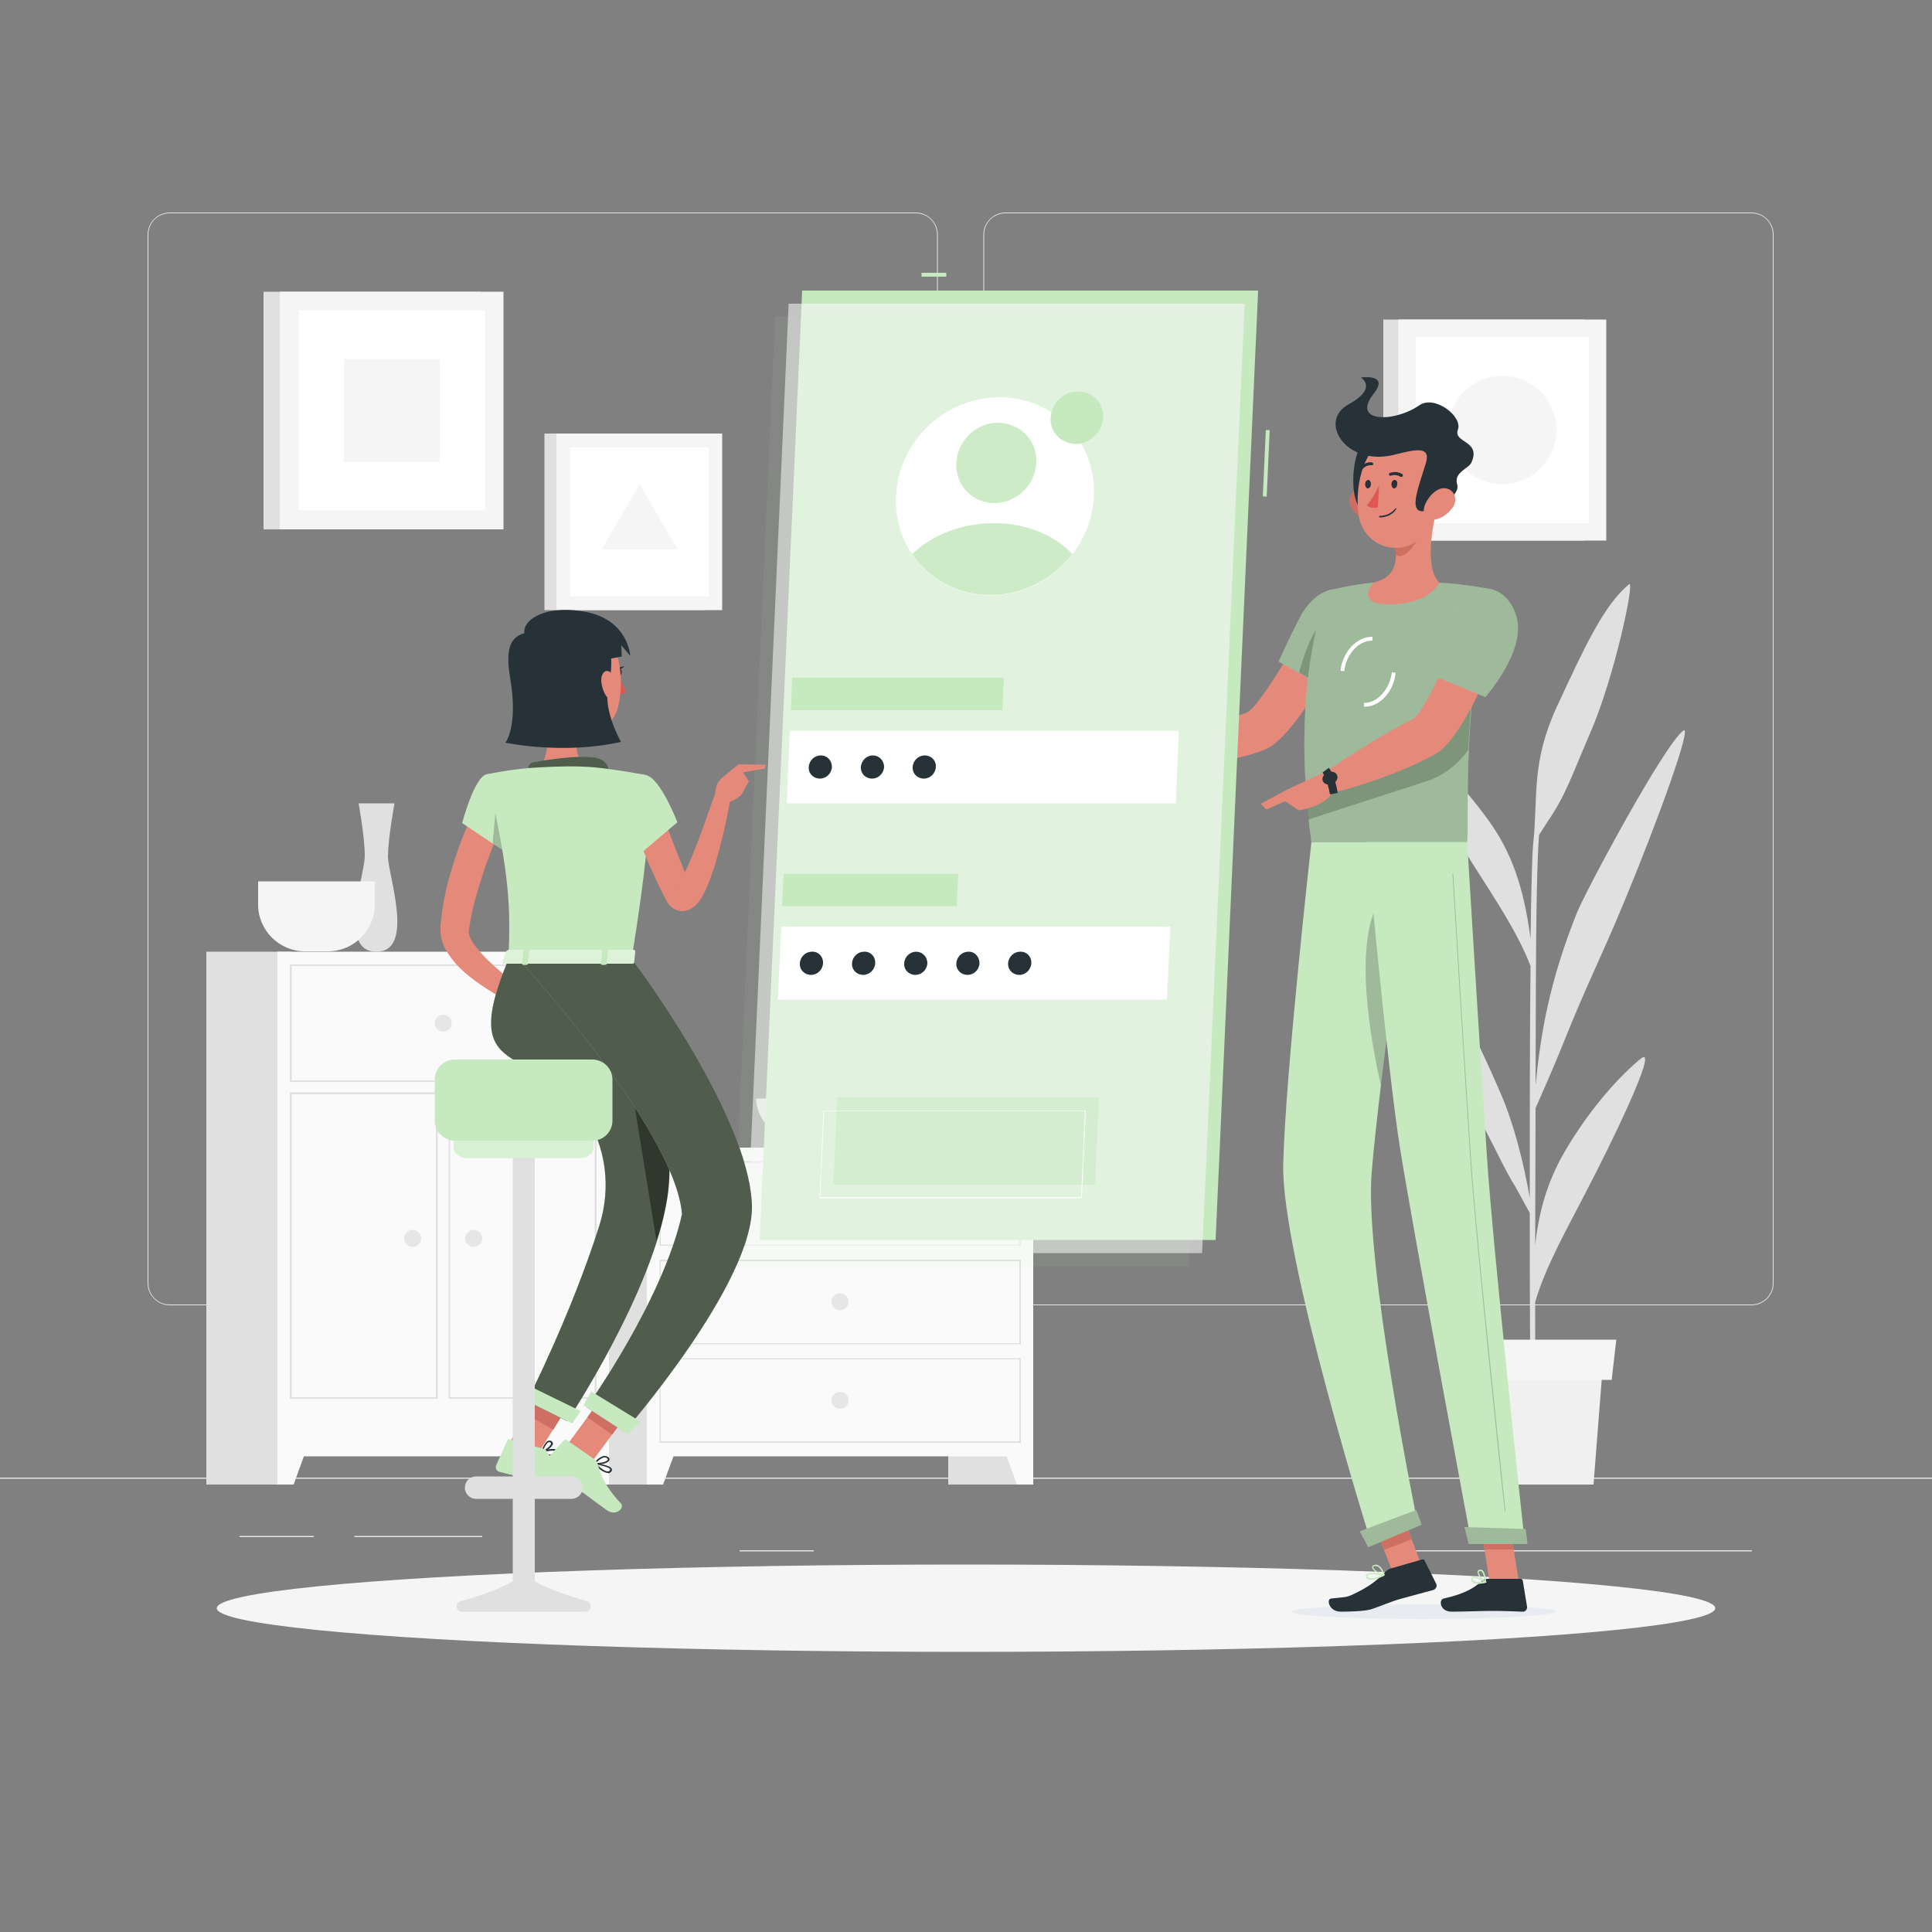 <?xml version="1.0" encoding="utf-8"?>
<!-- Generator: Adobe Illustrator 19.0.0, SVG Export Plug-In . SVG Version: 6.00 Build 0)  -->
<svg version="1.1" xmlns="http://www.w3.org/2000/svg" xmlns:xlink="http://www.w3.org/1999/xlink" x="0px" y="0px"
	 viewBox="0 0 500 500" style="enable-background:new 0 0 500 500;" xml:space="preserve">
<rect x="0" y="0" width="500" height="500" fill="#808080" stroke="none"/>
<style type="text/css">
	.st0{fill:#E6E6E6;}
.st1{fill:#E0E0E0;}
.st2{fill:#FAFAFA;}
.st3{fill:#F5F5F5;}
.st4{fill:#F0F0F0;}
.st5{fill:#FFFFFF;}
.st6{display:none;}
.st7{display:inline;}
.st8{fill:#E58A7B;}
.st9{fill:#C7E9C0;}
.st10{opacity:0.2;}
.st11{fill:#E8ECF1;}
.st12{fill:#263238;}
.st13{fill:#CF6F64;}
.st14{fill:#DF5753;}
.st15{opacity:0.56;fill:#FAFAFA;}
.st16{opacity:7.000000e-002;fill:#C7E9C0;}
.st17{opacity:0.47;fill:#C7E9C0;}
.st18{opacity:0.1;fill:#FFFFFF;}
.st19{opacity:0.6;}
.st20{opacity:0.4;}
.st21{opacity:0.4;fill:#FFFFFF;}
.st22{opacity:0.3;fill:#FFFFFF;}


</style>
<g id="Background_complete">
	<g>
		<g>
			<rect y="382.4" class="st0" width="500" height="0.3"/>
			<rect x="91.7" y="397.5" class="st0" width="33.1" height="0.3"/>
			<rect x="62" y="397.5" class="st0" width="19.2" height="0.3"/>
			<rect x="191.4" y="401.2" class="st0" width="19.2" height="0.3"/>
			<rect x="267.4" y="406.8" class="st0" width="43.2" height="0.3"/>
			<rect x="252.2" y="406.8" class="st0" width="6.3" height="0.3"/>
			<rect x="359.7" y="401.2" class="st0" width="93.7" height="0.3"/>
			<g>
				<path class="st0" d="M237,337.8H43.9c-3.1,0-5.7-2.6-5.7-5.7V60.7c0-3.1,2.6-5.7,5.7-5.7H237c3.1,0,5.7,2.6,5.7,5.7v271.4
					C242.7,335.2,240.2,337.8,237,337.8z M43.9,55.2c-3,0-5.5,2.4-5.5,5.5v271.4c0,3,2.4,5.5,5.5,5.5H237c3,0,5.5-2.4,5.5-5.5V60.7
					c0-3-2.4-5.5-5.5-5.5H43.9z"/>
				<path class="st0" d="M453.3,337.8H260.2c-3.1,0-5.7-2.6-5.7-5.7V60.7c0-3.1,2.6-5.7,5.7-5.7h193.1c3.1,0,5.7,2.6,5.7,5.7v271.4
					C459,335.2,456.5,337.8,453.3,337.8z M260.2,55.2c-3,0-5.5,2.4-5.5,5.5v271.4c0,3,2.4,5.5,5.5,5.5h193.1c3,0,5.5-2.4,5.5-5.5
					V60.7c0-3-2.4-5.5-5.5-5.5H260.2z"/>
			</g>
		</g>
		<g>
			<rect x="245.4" y="297" class="st1" width="22" height="87.2"/>
			<polygon class="st2" points="263.2,384.2 267.4,384.2 267.4,372.3 258.8,372.3 			"/>
			<rect x="149.1" y="297" class="st1" width="22" height="87.2"/>
			<rect x="167.4" y="297" class="st2" width="100" height="79.9"/>
			<path class="st1" d="M263.8,300.9v21.2H171v-21.2H263.8 M264.2,300.5h-93.5v21.9h93.5V300.5L264.2,300.5z"/>
			<polygon class="st2" points="171.6,384.2 167.4,384.2 167.4,372.3 176,372.3 			"/>
			<circle class="st0" cx="217.4" cy="311.5" r="2.2"/>
			<path class="st1" d="M263.8,326.4v21.2H171v-21.2H263.8 M264.2,326h-93.5v21.9h93.5V326L264.2,326z"/>
			<circle class="st0" cx="217.4" cy="336.9" r="2.2"/>
			<path class="st1" d="M263.8,351.8V373H171v-21.2H263.8 M264.2,351.5h-93.5v21.9h93.5V351.5L264.2,351.5z"/>
			<circle class="st0" cx="217.4" cy="362.4" r="2.2"/>
		</g>
		<g>
			<rect x="135.6" y="246.3" class="st1" width="22" height="137.9"/>
			<polygon class="st2" points="153.4,384.2 157.6,384.2 157.6,372.3 149.1,372.3 			"/>
			<rect x="53.4" y="246.3" class="st1" width="22" height="137.9"/>
			<rect x="71.8" y="246.3" class="st2" width="85.8" height="130.6"/>
			<path class="st1" d="M153.9,250v29.6H75.5V250H153.9 M154.4,249.6H75V280h79.3V249.6L154.4,249.6z"/>
			<path class="st1" d="M153.9,283.2v78.4h-37.4v-78.4H153.9 M154.4,282.7h-38.3v79.3h38.3V282.7L154.4,282.7z"/>
			<path class="st1" d="M112.8,283.2v78.4H75.5v-78.4H112.8 M113.3,282.7H75v79.3h38.3V282.7L113.3,282.7z"/>
			<polygon class="st2" points="76,384.2 71.8,384.2 71.8,372.3 80.3,372.3 			"/>
			<circle class="st0" cx="114.7" cy="264.8" r="2.2"/>
			<circle class="st0" cx="122.6" cy="320.5" r="2.2"/>
			<circle class="st0" cx="106.8" cy="320.5" r="2.2"/>
		</g>
		<path class="st1" d="M102.1,207.9h-9.3c0,0,1.6,8.6,1.6,13.6c0,5-7.1,24.8,3,24.8c10.1,0,3-19.8,3-24.8
			C100.5,216.4,102.1,207.9,102.1,207.9z"/>
		<path class="st3" d="M66.8,228.1v6c0,6.7,5.5,12.1,12.1,12.1h6c6.7,0,12.1-5.5,12.1-12.1v-6H66.8z"/>
		<path class="st1" d="M195.7,284.3c0,7,7.8,12.7,17.4,12.7h8.6c9.6,0,17.4-5.7,17.4-12.7H195.7z"/>
		<g>
			<path class="st1" d="M424.6,274c-5.2,4.3-12.5,12.1-19.1,23.1c-4.4,7.3-7.1,15-8.2,25.2c0-11.5,0.1-23.9,0.1-35.5
				c1.3-3,4.4-9.9,6.6-15.4c7.3-18.2,10-22.7,16.5-38.4c8.7-21,17.7-45.9,15.1-43.9c-5.2,4.1-25.2,41.5-27.4,46.9
				c-7.4,18.4-9.5,31.9-10.8,44.9c0-11,0.1-21,0.1-28.8c0.1-25.3,0.6-33.5,0.8-36c0.8-1.3,1.8-2.8,2.3-3.6
				c4.7-6.8,6.5-12.6,10.9-22.7c6.3-14.4,11.7-39.8,10.1-38.6c-6.6,5.4-11.8,16.9-18.6,31.5c-6.8,14.7-4.9,23.1-6.2,35.6
				c-0.3,2.5-0.5,11.7-0.7,24.6c-1.8-13.7-5.1-22.7-11.1-30.9c-7.4-10.1-14.6-16.9-19.9-20.5c-5.3-3.6,9.1,21.2,16,32
				c6.1,9.6,11.8,18.1,15,26.5c-0.2,17.4-0.2,39.5-0.2,60c-1.6-9.3-4.2-19.4-7.6-27.2c-4.1-9.4-10.5-23.7-15.6-28.6
				c-1.2-1.2,5.3,26.8,9.5,34.2c4.2,7.4,7.2,14.4,9.9,18.6c0.6,1,2.6,4.8,3.8,6.9c0,25.1,0.1,47.2,0.4,54.7h1.1
				c-0.1-1.9-0.1-14.7-0.1-31.6c2.6-9.2,8.6-19.6,13.5-29.2C416.1,297.7,429.8,269.8,424.6,274z"/>
			<g>
				<polygon class="st4" points="412.4,384.2 381.1,384.2 378.7,353.5 414.8,353.5 				"/>
				<polygon class="st3" points="417.1,357.1 376.4,357.1 375.2,346.7 418.3,346.7 				"/>
			</g>
		</g>
		<g>
			<rect x="68.2" y="75.5" class="st1" width="56.1" height="61.5"/>
			<rect x="72.4" y="75.5" class="st3" width="57.9" height="61.5"/>
			<rect x="77.3" y="80.3" class="st5" width="48.2" height="51.8"/>
			<rect x="89" y="92.9" class="st3" width="24.8" height="26.7"/>
		</g>
		<g>
			<g>
				<rect x="358" y="82.7" class="st1" width="52.1" height="57.2"/>
				<rect x="361.9" y="82.7" class="st3" width="53.8" height="57.2"/>
				<rect x="366.4" y="87.2" class="st5" width="44.8" height="48.2"/>
			</g>
			<circle class="st3" cx="388.8" cy="111.3" r="14"/>
		</g>
		<g>
			<g>
				<rect x="140.9" y="112.2" class="st1" width="41.6" height="45.7"/>
				<rect x="144" y="112.2" class="st3" width="42.9" height="45.7"/>
				<rect x="147.6" y="115.8" class="st5" width="35.8" height="38.5"/>
				<polygon class="st3" points="165.5,125.3 155.7,142.2 175.3,142.2 				"/>
			</g>
		</g>
	</g>
</g>
<g id="Background_simple" class="st6">
	<g class="st7">
		<path class="st3" d="M134.5,237.7c58.5,60.4,135.5,102.2,206.8,34.6c36.8-34.8,85.3-128.9,37.4-172
			c-66.1-59.3-104,37.8-153.4,50.9c-33.9,9-62.3-43-102.9-8.3C90.4,170.5,110.1,212.7,134.5,237.7z"/>
	</g>
</g>
<g id="Shadow">
	<ellipse class="st3" cx="250" cy="416.2" rx="193.9" ry="11.3"/>
</g>
<g id="Character_2">
	<g>
		<path class="st8" d="M349.2,163.4l-9.9-4c0,0-13.1,23.9-16.8,25.1c-5.1,1.6-15.7,6.2-21.9,7.1c-0.8,1-2.2,4.1-2.1,5.2
			c8.4,2.8,26.9-0.9,30.8-3.9C338.3,186.2,349.2,163.4,349.2,163.4z"/>
		<g>
			<path class="st9" d="M352.3,158c1.8,6.8-8.2,20.6-8.2,20.6l-13.2-7.4c0,0,2.5-5.6,5.5-11.4C341.3,150.5,350.2,150.2,352.3,158z"
				/>
			<path class="st10" d="M352.3,158c1.8,6.8-8.2,20.6-8.2,20.6l-13.2-7.4c0,0,2.5-5.6,5.5-11.4C341.3,150.5,350.2,150.2,352.3,158z"
				/>
		</g>
		<path class="st10" d="M336.2,174.1l5.2,2.9l0.9-15.9C339.3,163.5,337.2,170.4,336.2,174.1z"/>
		<g>
			<path class="st9" d="M343.7,152.9c0,0-10.2,22.7-4.3,65.1c12.1,0,34.4,0,40.3,0c0.6-6.2-1.5-36.3,6.2-65.5c0,0-6.8-1.4-13.4-1.7
				c-5.1-0.2-12.6-0.4-17.1,0C349.4,151.3,343.7,152.9,343.7,152.9z"/>
			<path class="st10" d="M343.7,152.9c0,0-10.2,22.7-4.3,65.1c12.1,0,34.4,0,40.3,0c0.6-6.2-1.5-36.3,6.2-65.5c0,0-6.8-1.4-13.4-1.7
				c-5.1-0.2-12.6-0.4-17.1,0C349.4,151.3,343.7,152.9,343.7,152.9z"/>
		</g>
		<path class="st11" d="M334.3,417.1c-0.1,1.1,15.2,1.9,34.1,1.9s34.3-0.9,34.3-1.9c0.1-1.1-15.2-1.9-34.1-1.9
			C349.8,415.2,334.4,416.1,334.3,417.1z"/>
		<polygon class="st8" points="368.3,406.1 361.2,408.9 355,392.9 362.2,390.2 		"/>
		<polygon class="st8" points="393.1,409.5 385.5,409.5 382.8,392 390.3,392 		"/>
		<path class="st12" d="M385,408.6l8.5,0c0.3,0,0.6,0.2,0.6,0.5l1.1,6.7c0.1,0.7-0.5,1.4-1.2,1.3c-3-0.1-4.4-0.2-8.1-0.2
			c-2.3,0-7,0.2-10.2,0.2c-3.1,0-3.4-3.1-2.1-3.4c5.9-1.3,8.2-3,10.1-4.7C384.1,408.7,384.6,408.6,385,408.6z"/>
		<path class="st12" d="M360,405.9l8-2.3c0.3-0.1,0.6,0,0.7,0.3l3,6c0.3,0.6-0.1,1.4-0.8,1.6c-2.9,0.8-4.9,1.3-8.5,2.3
			c-2.5,0.7-5.1,1.9-7.6,2.7c-1.7,0.5-5.8,0.6-7.8,0.6c-3.1,0-3.8-3.3-2.5-3.4c3.4-0.4,3.8-0.2,5.7-1.1c3.1-1.5,5.4-2.8,8.1-5.6
			C358.8,406.5,359.3,406.1,360,405.9z"/>
		<path class="st8" d="M301.8,191.5l-8.3-3.5l-3.4,9.2c0,0,4.8,0.9,10.2,0L301.8,191.5z"/>
		<polygon class="st8" points="287.4,187.8 287.2,193.9 290.1,197.2 293.5,188 		"/>
		<g>
			<polygon class="st13" points="355,392.9 358.2,401.1 365.3,398.4 362.2,390.2 			"/>
			<polygon class="st13" points="390.3,392 382.8,392 384.2,401 391.7,401 			"/>
		</g>
		<path class="st10" d="M338.1,206.5c0.1,1.8,0.3,3.7,0.5,5.6l29.9-9.7c4.7-1.4,8.7-4.3,11.5-8.4c0.1-2.7,0.3-5.5,0.5-8.4
			c0.1-1.4,0.2-2.9,0.4-4.4c0.1-1.5,0.3-3.1,0.5-4.7L338.1,206.5z"/>
		<path class="st5" d="M347.9,173.7l-1-0.1c0.6-5,4.3-8.9,8.3-8.8l0,1C351.7,165.7,348.4,169.2,347.9,173.7z"/>
		<path class="st5" d="M353.2,182.9c-0.1,0-0.1,0-0.2,0l0-1c3.4,0.1,6.7-3.5,7.2-7.9l1,0.1C360.7,179,357.1,182.9,353.2,182.9z"/>
		<path class="st8" d="M371.9,131.5c-1.4,5.5-3.1,15.6,0.6,19.3c0,0-2.5,5.6-12.8,5.6c-9.4,0-4.3-5.6-4.3-5.6
			c6.2-1.5,6.3-6,5.5-10.3L371.9,131.5z"/>
		<path class="st13" d="M367.4,135.2l-6.5,5.3c0.2,1,0.3,2,0.3,3c1.9,1.9,5.7-2.9,6.1-5.4C367.6,136.9,367.6,135.7,367.4,135.2z"/>
		<path class="st13" d="M349.7,131.4c1,1.7,2.6,2.8,4.2,3.1c2.4,0.5,3.6-1.7,2.9-3.9c-0.6-2-2.6-4.7-5-4.2
			C349.5,126.9,348.6,129.5,349.7,131.4z"/>
		<path class="st12" d="M353.6,113.8c-3.7,1.7-5.1,16.6-0.4,18.8C358,134.8,360.7,110.6,353.6,113.8z"/>
		<path class="st8" d="M373.1,123.2c-0.9,7.5-1,11.8-5,15.7c-6,5.8-15,2.3-16.4-5.1c-1.2-6.7,0.5-17.8,7.9-20.7
			C367,110.1,374,115.8,373.1,123.2z"/>
		<path class="st12" d="M360.8,117.7c5.5-1.4,9.6-2.4,8.2,2.2c-1.9,6.2-4.3,12.1-1.1,12.4c1.9,0.2,10.3-3.4,9.2-7
			c-0.9-3.1,3-4,3.7-5.6c2.6-5.8-4.8-5-3.5-8.5c1.3-3.4-6-9.1-10-6.3c-6.5,4.5-17.7,4.5-11.8-3c4.2-5.3-3.3-4.2-3.3-4.2
			s4.5,2.7-3.1,6.9C340.9,108.9,348.3,120.8,360.8,117.7z"/>
		<path class="st8" d="M375.9,131.4c-1.2,1.7-3,2.8-4.6,3.1c-2.5,0.5-3.4-1.7-2.5-3.9c0.8-2,3.1-4.7,5.5-4.2
			C376.6,126.9,377.3,129.5,375.9,131.4z"/>
		<path class="st9" d="M339.4,217.9c0,0-6.8,60.5-7.3,83.5c-0.5,23.9,22.9,98.4,22.9,98.4l12-5c0,0-14-68.1-12-91.5
			c2.1-25.6,10.9-85.3,10.9-85.3H339.4z"/>
		<path class="st10" d="M356.2,234.6c-5.4,11.2-1.8,33.3,1.2,46.4c1.1-9.2,2.4-19.3,3.7-28.6C360.9,238.1,359.8,227,356.2,234.6z"/>
		<path class="st9" d="M366.5,390.8c0.1,0,1.4,3.8,1.4,3.8l-13.8,5.8l-2.2-4.1L366.5,390.8z"/>
		<path class="st9" d="M353.7,217.9c0,0,5.2,57.5,8.6,79.1c3.8,23.6,18.5,102.2,18.5,102.2h13.8c0,0-8.3-76.7-9.8-100.1
			c-1.7-25.4-5.1-81.2-5.1-81.2H353.7z"/>
		<path class="st9" d="M394.8,395.7c0.1,0,0.5,3.9,0.5,3.9h-15.2l-1.1-4.4L394.8,395.7z"/>
		<path class="st10" d="M389.5,391.1c-0.1,0-0.1,0-0.1-0.1c-0.1-0.7-7.5-70-8.9-91c-1.5-22.8-4.6-73.3-4.6-73.8
			c0-0.1,0.1-0.1,0.1-0.1c0,0,0,0,0,0c0.1,0,0.1,0.1,0.1,0.1c0,0.5,3.1,51,4.6,73.8c1.4,21,8.9,90.3,8.9,91
			C389.6,391.1,389.6,391.1,389.5,391.1C389.5,391.1,389.5,391.1,389.5,391.1z"/>
		<path class="st12" d="M361.6,125.3c0,0.6-0.4,1.1-0.8,1.1c-0.4,0-0.7-0.5-0.7-1.1c0-0.6,0.4-1.1,0.8-1.1
			C361.4,124.2,361.7,124.7,361.6,125.3z"/>
		<path class="st12" d="M354.8,125.3c0,0.6-0.4,1.1-0.8,1.1s-0.7-0.5-0.7-1.1c0-0.6,0.4-1.1,0.8-1.1
			C354.5,124.2,354.8,124.7,354.8,125.3z"/>
		<path class="st14" d="M356.9,125.6c0,0-1.6,3.5-3.2,5.2c1,1,2.9,0.5,2.9,0.5L356.9,125.6z"/>
		<path class="st12" d="M357.1,133.9c-0.1,0-0.2-0.1-0.2-0.2c0-0.1,0.1-0.2,0.2-0.2c2.7,0,4-1.9,4-1.9c0.1-0.1,0.2-0.1,0.2-0.1
			c0.1,0.1,0.1,0.2,0,0.2C361.4,131.9,360,133.9,357.1,133.9z"/>
		<path class="st12" d="M362.8,123.4c-0.1,0-0.2,0-0.3,0c-1.3-0.8-2.5-0.3-2.5-0.3c-0.2,0.1-0.4,0-0.5-0.2c-0.1-0.2,0-0.4,0.2-0.5
			c0.1,0,1.6-0.7,3.2,0.3c0.2,0.1,0.2,0.3,0.1,0.5C363,123.4,362.9,123.4,362.8,123.4z"/>
		<path class="st12" d="M352.1,121.5c0,0-0.1,0-0.1-0.1c-0.1-0.1-0.1-0.4,0-0.5c1.4-1.5,3-1.3,3.1-1.2c0.2,0,0.3,0.2,0.3,0.4
			c0,0.2-0.2,0.3-0.4,0.3l0,0c-0.1,0-1.3-0.2-2.4,1C352.4,121.5,352.2,121.5,352.1,121.5z"/>
		<path class="st8" d="M389.7,162.3l-10.4-2.8c0,0-10.2,25.1-13.8,26.7c-4.9,2.2-17.3,9.9-22.6,13.7c-0.3,1.2-0.1,4.6,0.6,5.5
			c9-1.6,26.2-8.3,29.8-11.6C381.6,186.1,389.7,162.3,389.7,162.3z"/>
		<path class="st9" d="M382.5,409.9c-0.6,0-1.1-0.1-1.4-0.4c-0.3-0.2-0.4-0.5-0.3-0.9c0-0.3,0.2-0.4,0.3-0.5
			c0.8-0.4,3.2,1.1,3.5,1.2c0.1,0,0.1,0.1,0.1,0.2c0,0.1-0.1,0.1-0.1,0.1C383.9,409.8,383.2,409.9,382.5,409.9z M381.4,408.3
			c-0.1,0-0.2,0-0.2,0c0,0-0.1,0.1-0.1,0.2c0,0.3,0,0.5,0.2,0.6c0.4,0.3,1.4,0.4,2.7,0.1C383.1,408.9,382,408.3,381.4,408.3z"/>
		<path class="st9" d="M384.4,409.6C384.4,409.6,384.4,409.6,384.4,409.6c-0.8-0.4-2.2-2.1-2-2.9c0-0.2,0.2-0.4,0.6-0.5
			c0.3,0,0.5,0,0.7,0.2c0.8,0.7,0.9,2.9,0.9,3C384.6,409.5,384.6,409.6,384.4,409.6C384.5,409.6,384.4,409.6,384.4,409.6z
			 M383.1,406.6C383,406.6,383,406.6,383.1,406.6c-0.3,0-0.3,0.1-0.4,0.2c-0.1,0.5,0.8,1.7,1.5,2.3c-0.1-0.6-0.2-1.9-0.8-2.4
			C383.4,406.6,383.2,406.6,383.1,406.6z"/>
		<path class="st9" d="M355.9,408.7c-0.7,0.2-1.4,0.2-1.9,0c-0.3-0.2-0.4-0.4-0.5-0.8c0-0.2,0-0.4,0.2-0.5c0.8-0.7,4.1,0.1,4.4,0.1
			c0.1,0,0.1,0.1,0.1,0.2c0,0.1,0,0.1-0.1,0.2C357.6,408.1,356.7,408.5,355.9,408.7z M354.3,407.5c-0.1,0-0.2,0.1-0.3,0.1
			c-0.1,0.1-0.1,0.1-0.1,0.2c0,0.2,0.1,0.4,0.3,0.5c0.5,0.3,1.8,0.1,3.4-0.6C356.5,407.5,355,407.3,354.3,407.5z"/>
		<path class="st9" d="M358.2,407.8C358.1,407.8,358.1,407.8,358.2,407.8c-1-0.2-3.1-1.3-3.1-2.2c0-0.2,0.1-0.5,0.6-0.6
			c0.3-0.1,0.7-0.1,1,0.1c1.1,0.5,1.7,2.5,1.7,2.5C358.3,407.7,358.3,407.7,358.2,407.8C358.2,407.8,358.2,407.8,358.2,407.8z
			 M355.8,405.3c0,0-0.1,0-0.1,0c-0.3,0.1-0.3,0.2-0.3,0.3c0,0.5,1.4,1.5,2.5,1.8c-0.2-0.6-0.7-1.7-1.4-2
			C356.2,405.3,356,405.3,355.8,405.3z"/>
		<path class="st8" d="M343.8,199.4l-10.4,4.8l-1.2,2.9l3.9,2.6c0,0,7.2-0.8,9.2-5.4L343.8,199.4z"/>
		<path class="st12" d="M344.2,205.6c-0.7-3.9-1.9-5.6-1.9-5.7l1.6-1.2c0.1,0.1,1.6,2.1,2.3,6.5L344.2,205.6z"/>
		
			<ellipse transform="matrix(0.927 -0.375 0.375 0.927 -50.442 143.664)" class="st12" cx="344.2" cy="201.5" rx="2" ry="1.6"/>
		<polygon class="st8" points="326.3,208 327.7,209.5 337,205.4 333.4,204.2 		"/>
		<path class="st10" d="M366.5,390.8c0.1,0,1.4,3.8,1.4,3.8l-13.8,5.8l-2.2-4.1L366.5,390.8z"/>
		<path class="st10" d="M394.8,395.7c0.1,0,0.5,3.9,0.5,3.9h-15.2l-1.1-4.4L394.8,395.7z"/>
		<g>
			<path class="st9" d="M392.4,159.4c2.8,8.9-8,21-8,21l-14.8-6.1c0,0,2.1-6.4,6.1-15.1C380.2,149.5,389.7,150.5,392.4,159.4z"/>
			<path class="st10" d="M392.4,159.4c2.8,8.9-8,21-8,21l-14.8-6.1c0,0,2.1-6.4,6.1-15.1C380.2,149.5,389.7,150.5,392.4,159.4z"/>
		</g>
	</g>
</g>
<g id="Screen">
	<g>
		<rect x="238.5" y="70.6" class="st9" width="6.4" height="1"/>
		
			<rect x="327.2" y="111.3" transform="matrix(0.999 4.499679e-002 -4.499679e-002 0.999 5.729 -14.625)" class="st9" width="1" height="17.2"/>
		<polygon class="st9" points="325.6,75.2 207.6,75.2 196.6,320.9 314.6,320.9 		"/>
		<polygon class="st15" points="322.1,78.6 204.1,78.6 193.1,324.3 311.1,324.3 		"/>
		<polygon class="st16" points="318.6,81.9 200.6,81.9 189.6,327.7 307.6,327.7 		"/>
		<polygon class="st5" points="305.1,189.1 204.4,189.1 203.6,207.9 304.3,207.9 		"/>
		<polygon class="st9" points="259.8,175.4 205,175.4 204.7,183.8 259.4,183.8 		"/>
		<polygon class="st5" points="302.9,239.8 202.2,239.8 201.3,258.7 302,258.7 		"/>
		<polygon class="st17" points="284.4,284 216.7,284 215.7,306.6 283.4,306.6 		"/>
		<path class="st5" d="M279.9,310.1h-67.7c0,0-0.1,0-0.1,0c0,0,0-0.1,0-0.1l1-22.5c0-0.1,0.1-0.1,0.1-0.1h67.7c0,0,0.1,0,0.1,0
			c0,0,0,0.1,0,0.1l-1,22.5C280,310,279.9,310.1,279.9,310.1z M212.3,309.8h67.5l1-22.3h-67.5L212.3,309.8z"/>
		<polygon class="st9" points="248,226.1 202.8,226.1 202.4,234.5 247.6,234.5 		"/>
		<path class="st5" d="M283.1,128.4c-0.3,5.6-2.3,10.8-5.6,15.1c-4.9,6.4-12.7,10.6-21.2,10.6c-8.5,0-15.9-4.2-20.2-10.6
			c-2.9-4.2-4.5-9.4-4.2-15.1c0.6-14.2,12.6-25.6,26.8-25.6C272.8,102.8,283.7,114.2,283.1,128.4z"/>
		<path class="st9" d="M285.5,108.1c-0.1,1.5-0.6,2.9-1.5,4c-1.3,1.7-3.4,2.8-5.6,2.8s-4.2-1.1-5.4-2.8c-0.8-1.1-1.2-2.5-1.1-4
			c0.2-3.8,3.4-6.8,7.1-6.8C282.8,101.3,285.7,104.4,285.5,108.1z"/>
		<path class="st12" d="M215.3,198.5c-0.1,1.7-1.5,3-3.1,3c-1.7,0-3-1.3-2.9-3c0.1-1.7,1.5-3,3.1-3
			C214.1,195.5,215.3,196.8,215.3,198.5z"/>
		<path class="st12" d="M228.8,198.5c-0.1,1.7-1.5,3-3.1,3c-1.7,0-3-1.3-2.9-3c0.1-1.7,1.5-3,3.1-3S228.8,196.8,228.8,198.5z"/>
		<path class="st12" d="M242.2,198.5c-0.1,1.7-1.5,3-3.1,3c-1.7,0-3-1.3-2.9-3c0.1-1.7,1.5-3,3.1-3
			C241,195.5,242.3,196.8,242.2,198.5z"/>
		<path class="st12" d="M213,249.3c-0.1,1.7-1.5,3-3.1,3c-1.7,0-3-1.3-2.9-3c0.1-1.7,1.5-3,3.1-3C211.8,246.2,213.1,247.6,213,249.3
			z"/>
		<path class="st12" d="M226.5,249.3c-0.1,1.7-1.5,3-3.1,3c-1.7,0-3-1.3-2.9-3c0.1-1.7,1.5-3,3.1-3
			C225.3,246.2,226.6,247.6,226.5,249.3z"/>
		<path class="st12" d="M240,249.3c-0.1,1.7-1.5,3-3.1,3c-1.7,0-3-1.3-2.9-3c0.1-1.7,1.5-3,3.1-3S240,247.6,240,249.3z"/>
		<path class="st12" d="M253.5,249.3c-0.1,1.7-1.5,3-3.1,3c-1.7,0-3-1.3-2.9-3c0.1-1.7,1.5-3,3.1-3
			C252.2,246.2,253.5,247.6,253.5,249.3z"/>
		<path class="st12" d="M266.9,249.3c-0.1,1.7-1.5,3-3.1,3c-1.7,0-3-1.3-2.9-3c0.1-1.7,1.5-3,3.1-3
			C265.7,246.2,267,247.6,266.9,249.3z"/>
		<g>
			<path class="st9" d="M268.2,119.8c-0.3,5.7-5.1,10.4-10.8,10.4c-5.7,0-10.2-4.6-9.9-10.4c0.3-5.7,5.1-10.4,10.8-10.4
				C264.1,109.5,268.5,114.1,268.2,119.8z"/>
			<path class="st9" d="M277.5,143.4c-4.9,6.4-12.7,10.6-21.2,10.6c-8.5,0-15.9-4.2-20.2-10.6c4.9-4.8,12.6-8,21.1-8
				C265.7,135.4,273.1,138.6,277.5,143.4z"/>
			<path class="st18" d="M268.2,119.8c-0.3,5.7-5.1,10.4-10.8,10.4c-5.7,0-10.2-4.6-9.9-10.4c0.3-5.7,5.1-10.4,10.8-10.4
				C264.1,109.5,268.5,114.1,268.2,119.8z"/>
			<path class="st18" d="M277.5,143.4c-4.9,6.4-12.7,10.6-21.2,10.6c-8.5,0-15.9-4.2-20.2-10.6c4.9-4.8,12.6-8,21.1-8
				C265.7,135.4,273.1,138.6,277.5,143.4z"/>
		</g>
	</g>
</g>
<g id="Character_1">
	<g>
		<g>
			<path class="st8" d="M130.4,212.4c-0.9,2.1-1.9,4.4-2.8,6.6c-0.9,2.2-1.8,4.5-2.5,6.8c-1.5,4.6-2.9,9.2-3.6,13.8l-0.2,1.5
				c0,0.2,0,0.4,0.1,0.7c0.1,0.6,0.5,1.5,1.1,2.3c1.1,1.7,2.7,3.4,4.4,5c1.7,1.6,3.6,3.2,5.5,4.6c1.9,1.5,3.9,2.9,5.9,4.3l-1.9,3.5
				c-4.8-2.1-9.2-4.6-13.5-7.7c-2.1-1.6-4.2-3.3-6-5.7c-0.9-1.2-1.8-2.5-2.4-4.3c-0.3-0.9-0.5-1.9-0.5-2.9c0-0.2,0-0.6,0-0.8l0-0.5
				l0.1-1c0.5-5.3,1.7-10.4,3.3-15.3c0.8-2.5,1.6-4.9,2.6-7.3c1-2.4,1.9-4.7,3.1-7.2L130.4,212.4z"/>
			<path class="st8" d="M136.9,257.4l7.1-3.6l-1.8,7.8c0,0-4.9,1.4-7.1-1L136.9,257.4z"/>
			<polygon class="st8" points="150.5,255.1 148.6,261.5 142.2,261.6 144,253.8 			"/>
			<path class="st14" d="M160.4,175c0,0,0.6,2.3,1.6,4c-0.8,0.8-1.6,0.5-1.6,0.5V175z"/>
			<ellipse class="st12" cx="160.2" cy="173.9" rx="0.7" ry="1.1"/>
			<path class="st12" d="M160,172.8l1.5-0.4C161.6,172.4,160.8,173.6,160,172.8z"/>
			<path class="st8" d="M140.9,182.3c0.9,4.7,1.8,13.2-1.4,16.3c0,0,1.3,4.7,9.9,4.7c9.5,0,4.5-4.7,4.5-4.7
				c-5.2-1.2-5.1-5.1-4.2-8.7L140.9,182.3z"/>
			<path class="st8" d="M138.4,171.7c0.5,7.8,0.5,11.1,4.4,15.1c5.9,6,15.3,3.7,17.2-4c1.7-7,0.6-18.5-7-21.6
				C145.5,158.1,137.9,164,138.4,171.7z"/>
			<path class="st12" d="M139.1,162.9c-3.9,1.4-9.1,0.4-7.1,12.4c2.2,12.7-1.2,16.9-1.2,16.9s14.8,3.2,29.9-0.2
				c0,0-4.6-8.1-3.3-13.9c1.6-7.5,0.3-10.3,0.3-10.3S144.6,161,139.1,162.9z"/>
			<path class="st8" d="M155.6,175.8c0,1.5,0.5,3.1,1.2,4.2c1.1,1.6,2.3,1,2.6-0.7c0.3-1.5,0.1-4.2-1.3-5.2
				C156.9,173,155.7,174,155.6,175.8z"/>
			<path class="st12" d="M135.8,164.3c-1.1-3.1,4.2-8,15.5-6c11.3,2,11.8,11.4,11.8,11.4l-2.3-2.7l0.1,2.9l-11.6,2.2L135.8,164.3z"
				/>
			<g>
				<path class="st9" d="M136.7,199.2L136.7,199.2c-0.2-1,0.5-1.9,1.5-2c3.5-0.6,11.5-1.8,15.5-1.2c3,0.4,3.8,2.2,3.9,3.6
					c0.1,1.1-0.8,2-1.8,1.9l-17.4-0.8C137.5,200.6,136.8,200,136.7,199.2z"/>
				<path class="st19" d="M136.7,199.2L136.7,199.2c-0.2-1,0.5-1.9,1.5-2c3.5-0.6,11.5-1.8,15.5-1.2c3,0.4,3.8,2.2,3.9,3.6
					c0.1,1.1-0.8,2-1.8,1.9l-17.4-0.8C137.5,200.6,136.8,200,136.7,199.2z"/>
			</g>
			<polygon class="st8" points="146.8,373.9 153.2,378.3 164,363.7 157.6,359.2 			"/>
			<polygon class="st8" points="131.7,373.6 138.5,377.4 148.1,362 141.3,358.1 			"/>
			<g>
				<polygon class="st13" points="164,363.7 158.4,371.3 152,366.8 157.5,359.2 				"/>
				<polygon class="st13" points="141.3,358.1 148.1,362 143.2,370 136.3,366.1 				"/>
			</g>
			<g>
				<path class="st9" d="M152.2,248c0,0,25.2,31.7,20.5,62.1c-3.8,24.5-25.9,57.7-25.9,57.7l-10.4-5.2c0,0,11.3-22.1,18.7-45.4
					c3.1-9.8,1.8-20.6-4-29.1c-12.8-18.6-33.2-7.5-19.4-40.1H152.2z"/>
				<path class="st19" d="M152.2,248c0,0,25.2,31.7,20.5,62.1c-3.8,24.5-25.9,57.7-25.9,57.7l-10.4-5.2c0,0,11.3-22.1,18.7-45.4
					c3.1-9.8,1.8-20.6-4-29.1c-12.8-18.6-33.2-7.5-19.4-40.1H152.2z"/>
			</g>
			<path class="st20" d="M164.5,268.4l-3.7-3.6c0,0.3,7.1,44.1,9.1,56.4c1.2-3.8,2.1-7.5,2.7-11C175,295.2,170.1,280,164.5,268.4z"
				/>
			<g>
				<path class="st9" d="M163.4,248c0,0,30.3,39.9,31.2,63.8c0.7,20-33,58.7-33,58.7l-9.8-6.3c0,0,19.7-27.5,24.7-50
					c-1.9-22.3-42.5-66.2-42.5-66.2H163.4z"/>
				<path class="st19" d="M163.4,248c0,0,30.3,39.9,31.2,63.8c0.7,20-33,58.7-33,58.7l-9.8-6.3c0,0,19.7-27.5,24.7-50
					c-1.9-22.3-42.5-66.2-42.5-66.2H163.4z"/>
			</g>
			<path class="st9" d="M125.9,200.4c-3.2,0.8-6.3,12.6-6.3,12.6l12.7,8.5c0,0,4.2-9.3,2.7-13.4C133.5,203.8,130,199.4,125.9,200.4z
				"/>
			<path class="st10" d="M128.4,208l-0.9,10.3l4.7,3.2c0,0,2.2-4.9,2.9-9.1L128.4,208z"/>
			<path class="st9" d="M167.2,200.6c0,0,3.7,1.3-3.7,47.4c-12.6,0-25.7,0-31.9,0c0.5-13,0.5-21-5.6-47.6c0,0,6.7-1.5,13.5-1.8
				c5.4-0.3,9.8-0.4,14.5,0C160.1,199.2,167.2,200.6,167.2,200.6z"/>
			<path class="st8" d="M170.4,207.9c0.7,2,1.5,4.2,2.3,6.2c0.8,2.1,1.6,4.2,2.4,6.3l2.5,6.3l0.6,1.6l0.3,0.8l0.2,0.4
				c0,0.1,0,0.1,0,0.1c0,0-0.1-0.2-0.7-0.6c-0.3-0.2-0.8-0.4-1.3-0.4c-0.5,0-0.9,0.1-1.1,0.2c-0.5,0.2-0.5,0.3-0.4,0.3
				c0,0,0.1-0.1,0.2-0.2c0.4-0.5,1-1.4,1.4-2.3c0.5-0.9,0.9-1.9,1.4-2.9c0.9-2,1.7-4.1,2.5-6.2c0.8-2.1,1.6-4.2,2.3-6.3l2.3-6.4
				l3.9,1c-0.8,4.6-1.7,9-2.9,13.5c-0.6,2.2-1.2,4.5-2,6.7c-0.4,1.1-0.8,2.3-1.3,3.4c-0.5,1.2-1,2.3-1.9,3.6
				c-0.2,0.3-0.5,0.7-0.9,1.1c-0.4,0.4-0.8,0.8-1.8,1.3c-0.5,0.2-1.2,0.4-1.9,0.4c-0.8,0-1.6-0.3-2.1-0.6c-1.1-0.7-1.5-1.4-1.8-1.9
				c-0.2-0.3-0.3-0.5-0.4-0.7l-0.2-0.4l-0.4-0.8l-0.8-1.6c-1-2.1-2-4.2-2.9-6.3c-0.9-2.1-1.8-4.3-2.7-6.4c-0.8-2.2-1.6-4.3-2.4-6.6
				L170.4,207.9z"/>
			<path class="st9" d="M167.2,200.6c3.8,0.9,8.1,12.2,8.1,12.2l-11.4,9.7c0,0-7.4-12.3-5.9-16.4
				C159.6,201.9,162.2,199.4,167.2,200.6z"/>
			<path class="st8" d="M187,201.2l4-3.3l2.8,4.3l-2,3.6c0,0-3.3,3-6.1,1.5l0,0C184.6,205.1,185.2,202.7,187,201.2z"/>
			<polygon class="st8" points="198.2,197.9 197.9,198.9 191.6,200 191,197.8 			"/>
			<polygon class="st9" points="162.4,371.1 151,363.7 153,360.1 165.9,368 			"/>
			<path class="st12" d="M143,376.9c-0.9,0-2.1-0.6-2.8-1c-0.1,0-0.1-0.1-0.1-0.2c0-0.1,0.1-0.1,0.1-0.2c0.3-0.1,3-0.9,3.8-0.3
				c0.1,0.1,0.3,0.3,0.2,0.6c-0.1,0.4-0.2,0.7-0.6,0.9C143.4,376.9,143.2,376.9,143,376.9z M140.7,375.8c1.2,0.6,2.2,0.9,2.7,0.6
				c0.2-0.1,0.3-0.3,0.4-0.6c0-0.2,0-0.2-0.1-0.3C143.3,375.3,141.8,375.5,140.7,375.8z"/>
			<path class="st12" d="M140.2,376c-0.1,0-0.1,0-0.1-0.1c0,0-0.1-0.1,0-0.2c0-0.1,0.7-2.3,1.7-2.8c0.3-0.1,0.6-0.1,0.8,0
				c0.4,0.2,0.5,0.5,0.5,0.7C143,374.5,141.1,375.8,140.2,376C140.3,376,140.3,376,140.2,376z M142.2,373.2c-0.1,0-0.2,0-0.3,0.1
				c-0.6,0.3-1.1,1.5-1.4,2.2c0.9-0.4,2.1-1.4,2.1-1.9c0-0.1,0-0.2-0.2-0.3C142.3,373.3,142.3,373.2,142.2,373.2z"/>
			<path class="st12" d="M157.3,381.2c-1.1,0-2.7-1.4-3.6-2.3c-0.1-0.1-0.1-0.1,0-0.2c0-0.1,0.1-0.1,0.2-0.1
				c0.4,0.1,3.9,0.5,4.4,1.5c0.1,0.2,0.1,0.4,0,0.6c-0.2,0.3-0.5,0.5-0.8,0.6C157.4,381.2,157.3,381.2,157.3,381.2z M154.4,379
				c1.3,1.2,2.4,1.9,3,1.8c0.2,0,0.4-0.1,0.5-0.4c0-0.1,0.1-0.2,0-0.2C157.6,379.7,155.8,379.3,154.4,379z"/>
			<path class="st12" d="M154.5,379c-0.3,0-0.5,0-0.7-0.1c-0.1,0-0.1-0.1-0.1-0.1c0-0.1,0-0.1,0-0.2c0.1-0.1,1.4-1.7,2.7-1.8
				c0.4,0,0.7,0.1,1,0.3c0.4,0.3,0.4,0.6,0.3,0.8C157.4,378.7,155.6,379,154.5,379z M154.2,378.6c1.1,0.1,2.9-0.3,3.1-0.8
				c0,0,0.1-0.2-0.2-0.4c-0.2-0.2-0.5-0.3-0.8-0.2C155.6,377.3,154.6,378.2,154.2,378.6z"/>
			<path class="st9" d="M140.5,374.9l-8.5-2.4c-0.3-0.1-0.6,0.1-0.7,0.3l-2.9,6.4c-0.3,0.7,0.1,1.5,0.8,1.7c3,0.8,4.4,1,8.2,2.1
				c2.3,0.6,5.6,1.8,8.7,2.7c3.1,0.9,4.2-2.2,3-2.8c-5.6-2.9-6-5-7.5-7.2C141.4,375.3,141,375,140.5,374.9z"/>
			<path class="st9" d="M153.9,377.7l-7.2-5c-0.3-0.2-0.6-0.1-0.8,0.1l-4.8,5.2c-0.5,0.5-0.4,1.5,0.2,1.9c2.6,1.7,3.9,2.4,7.1,4.6
				c2,1.4,5.9,4.4,8.6,6.3c2.6,1.8,4.7-0.7,3.7-1.7c-4.3-4.6-5.2-7.5-6-10.1C154.6,378.4,154.3,378,153.9,377.7z"/>
			<polygon class="st9" points="148.1,368.4 135,361.9 136.4,358.4 150.3,365.2 			"/>
			<g>
				<path class="st9" d="M131.1,246.1L130,249c-0.1,0.2,0.2,0.4,0.5,0.4h33.1c0.3,0,0.5-0.1,0.5-0.3l0.3-2.9c0-0.2-0.2-0.4-0.5-0.4
					h-32.3C131.4,245.9,131.2,246,131.1,246.1z"/>
				<path class="st21" d="M131.1,246.1L130,249c-0.1,0.2,0.2,0.4,0.5,0.4h33.1c0.3,0,0.5-0.1,0.5-0.3l0.3-2.9c0-0.2-0.2-0.4-0.5-0.4
					h-32.3C131.4,245.9,131.2,246,131.1,246.1z"/>
			</g>
			<g>
				<path class="st9" d="M136.3,249.7h-0.9c-0.2,0-0.3-0.1-0.3-0.2l0.4-3.7c0-0.1,0.2-0.2,0.3-0.2h0.9c0.2,0,0.3,0.1,0.3,0.2
					l-0.4,3.7C136.6,249.6,136.5,249.7,136.3,249.7z"/>
				<path class="st9" d="M156.7,249.7h-0.9c-0.2,0-0.3-0.1-0.3-0.2l0.4-3.7c0-0.1,0.2-0.2,0.3-0.2h0.9c0.2,0,0.3,0.1,0.3,0.2
					l-0.4,3.7C157,249.6,156.9,249.7,156.7,249.7z"/>
			</g>
		</g>
		<g>
			<g>
				<path class="st3" d="M108.8,417.1c0,1.1,11.9,1.9,26.7,1.9c14.8,0,26.8-0.9,26.9-1.9c0-1.1-11.9-1.9-26.7-1.9
					C120.8,415.2,108.8,416.1,108.8,417.1z"/>
				<path class="st1" d="M151.9,414.4c-4.7-1.4-10-3.1-13.2-5c-0.1-0.1-0.2-0.1-0.3-0.1v-21.4h9.5c1.6,0,2.9-1.3,2.9-2.9
					c0-1.6-1.3-2.9-2.9-2.9h-9.5v-97.8h-5.7v97.8h-9.5c-1.6,0-2.9,1.3-2.9,2.9c0,1.6,1.3,2.9,2.9,2.9h9.5v21.4
					c-0.1,0-0.2,0.1-0.3,0.1c-3.2,1.9-8.4,3.7-13.2,5c-1.6,0.5-1.2,2.7,0.4,2.7h15.9h15.9C153.1,417.1,153.4,414.9,151.9,414.4z"/>
			</g>
			<g>
				<path class="st9" d="M153.3,295.2h-35.6c-2.8,0-5.2-2.3-5.2-5.2v-10.6c0-2.8,2.3-5.2,5.2-5.2h35.6c2.8,0,5.2,2.3,5.2,5.2v10.6
					C158.5,292.9,156.2,295.2,153.3,295.2z"/>
				<g>
					<path class="st9" d="M117.4,295.2v1.8c0,1.5,1.6,2.7,3.6,2.7h29c2,0,3.6-1.2,3.6-2.7v-1.8H117.4z"/>
					<path class="st22" d="M117.4,295.2v1.8c0,1.5,1.6,2.7,3.6,2.7h29c2,0,3.6-1.2,3.6-2.7v-1.8H117.4z"/>
				</g>
			</g>
		</g>
	</g>
</g>
</svg>
